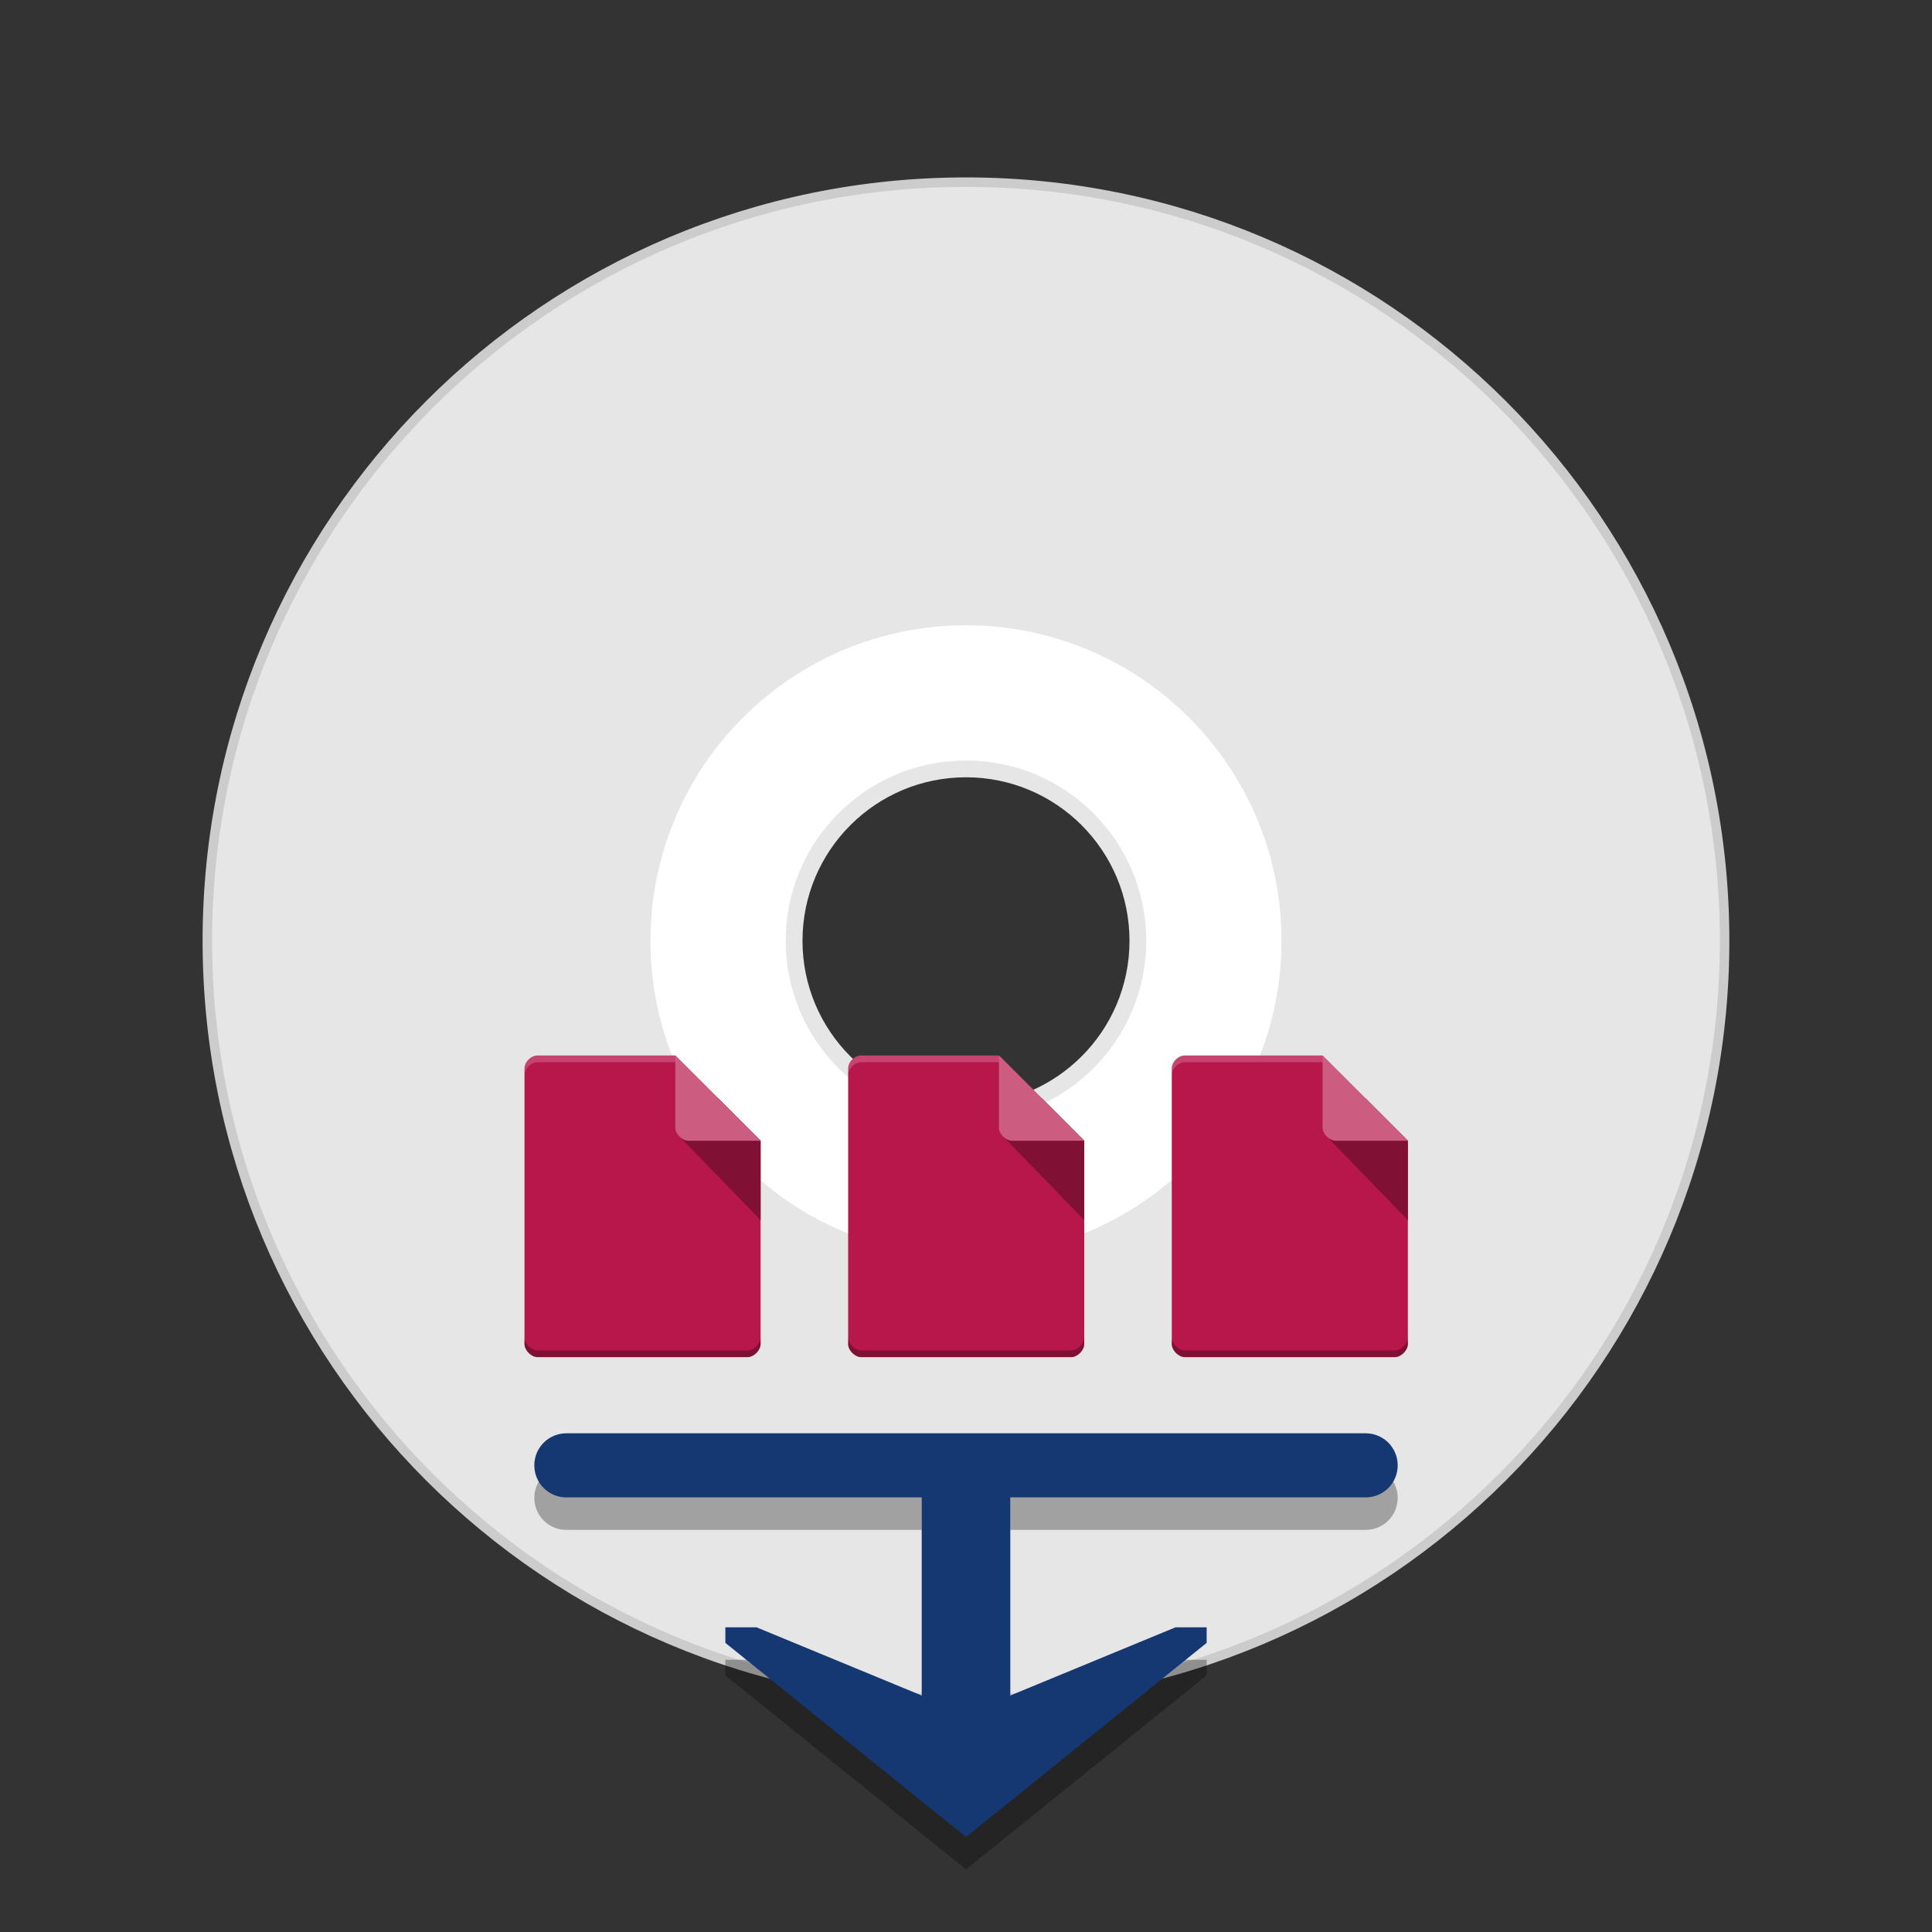 <svg width="512" height="512" version="1.1" viewBox="0 0 384 384" xmlns="http://www.w3.org/2000/svg" xmlns:xlink="http://www.w3.org/1999/xlink"><rect x="0" y="0" width="384" height="384" fill="#333333" stroke="none"/><path d="m192 36.205c-83.275 0-150.79 67.507-150.79 150.78s67.511 150.78 150.79 150.78c83.271 0 150.78-67.507 150.78-150.78s-67.511-150.78-150.78-150.78zm0 109.66c22.712 0 41.123 18.41 41.123 41.123 0 22.712-18.41 41.123-41.123 41.123-22.716 0-41.123-18.41-41.123-41.123 0-22.712 18.406-41.123 41.123-41.123z" fill="#e6e6e6" stroke="#ccc" stroke-width="1.885"/><path d="m192 122.61c-35.556 0-64.38 28.82-64.38 64.376s28.823 64.376 64.38 64.376c35.553 0 64.376-28.82 64.376-64.376s-28.823-64.376-64.376-64.376zm0 30.213c18.866 0 34.164 15.297 34.164 34.164 0 18.866-15.297 34.164-34.164 34.164-18.866 0-34.167-15.297-34.167-34.164 0-18.866 15.301-34.164 34.167-34.164z" fill="#fff" stroke="#e6e6e6" stroke-width="3.338"/><path d="m112.57 291.34c-0.882 0-1.721 0.177-2.484 0.498-0.763 0.322-1.45 0.788-2.025 1.363-0.576 0.576-1.041 1.261-1.362 2.024-0.322 0.763-0.5 1.602-0.5 2.484 0 0.882 0.178 1.721 0.5 2.484 0.322 0.763 0.786 1.45 1.362 2.025 0.576 0.576 1.262 1.041 2.025 1.362 0.763 0.322 1.602 0.5 2.484 0.5h70.638v39.382l-32.86-13.566h-6.177v3.099l47.83 38.569 47.83-38.569v-3.099h-6.177l-32.86 13.566v-39.382h70.638c0.882 0 1.721-0.178 2.484-0.5 0.763-0.322 1.45-0.786 2.025-1.362 0.576-0.576 1.041-1.263 1.362-2.025 0.321-0.763 0.5-1.602 0.5-2.484 0-0.882-0.178-1.721-0.5-2.484-0.322-0.763-0.786-1.448-1.362-2.024-0.576-0.576-1.262-1.042-2.025-1.363-0.763-0.322-1.602-0.498-2.484-0.498h-158.86z" opacity=".3" stroke-width="1.349"/><path d="m112.57 284.88c-0.882 0-1.721 0.177-2.484 0.498-0.763 0.322-1.45 0.788-2.025 1.363-0.576 0.576-1.041 1.261-1.362 2.024-0.322 0.763-0.5 1.602-0.5 2.484 0 0.882 0.178 1.721 0.5 2.484 0.322 0.763 0.786 1.45 1.362 2.025 0.576 0.576 1.262 1.041 2.025 1.362 0.763 0.322 1.602 0.5 2.484 0.5h70.638v39.382l-32.86-13.566h-6.177v3.099l47.83 38.569 47.83-38.569v-3.099h-6.177l-32.86 13.566v-39.382h70.638c0.882 0 1.721-0.178 2.484-0.5 0.763-0.321 1.45-0.786 2.025-1.362 0.576-0.576 1.041-1.263 1.362-2.025 0.321-0.763 0.5-1.602 0.5-2.484 0-0.882-0.178-1.721-0.5-2.484-0.322-0.763-0.786-1.448-1.362-2.024-0.576-0.576-1.262-1.042-2.025-1.363-0.763-0.321-1.602-0.498-2.484-0.498h-158.86z" fill="#153873" stroke-width="1.349"/><g transform="matrix(.858 0 0 .858 22.688 52.879)"><path d="m98.097 182.88c-1.565 0-3.039 1.474-3.039 3.039v63.801c0 1.474 1.565 3.039 3.039 3.039h48.614c1.474 0 3.039-1.565 3.039-3.039v-47.086l-19.754-19.753z" fill="#b8174c" stroke-width="2.329"/><path d="m98.097 182.88c-1.565 0-3.039 1.474-3.039 3.039v1.553c0-1.565 1.474-3.039 3.039-3.039h31.9l19.754 19.754v-1.553l-19.754-19.754z" fill="#fff" opacity=".2" stroke-width="2.329"/><path d="m95.058 248.16v1.553c0 1.474 1.565 3.039 3.039 3.039h48.615c1.474 0 3.039-1.565 3.039-3.039v-1.553c0 1.474-1.565 3.039-3.039 3.039h-48.615c-1.474 0-3.039-1.565-3.039-3.039z" opacity=".3" stroke-width=".207"/><path d="m139.87 192.75-8.904 8.904 18.79 19.369 5e-5 -18.388z" fill="#811035" stroke-width=".155"/><path d="m130 182.88 19.754 19.754h-16.715c-1.474 0-3.039-1.565-3.039-3.039z" fill="#cd5c81" stroke-width=".207"/></g><g transform="matrix(.858 0 0 .858 87.015 52.879)"><path d="m98.097 182.88c-1.565 0-3.039 1.474-3.039 3.039v63.801c0 1.474 1.565 3.039 3.039 3.039h48.614c1.474 0 3.039-1.565 3.039-3.039v-47.086l-19.754-19.753z" fill="#b8174c" stroke-width="2.329"/><path d="m98.097 182.88c-1.565 0-3.039 1.474-3.039 3.039v1.553c0-1.565 1.474-3.039 3.039-3.039h31.9l19.754 19.754v-1.553l-19.754-19.754z" fill="#fff" opacity=".2" stroke-width="2.329"/><path d="m95.058 248.16v1.553c0 1.474 1.565 3.039 3.039 3.039h48.615c1.474 0 3.039-1.565 3.039-3.039v-1.553c0 1.474-1.565 3.039-3.039 3.039h-48.615c-1.474 0-3.039-1.565-3.039-3.039z" opacity=".3" stroke-width=".207"/><path d="m139.87 192.75-8.904 8.904 18.79 19.369 5e-5 -18.388z" fill="#811035" stroke-width=".155"/><path d="m130 182.88 19.754 19.754h-16.715c-1.474 0-3.039-1.565-3.039-3.039z" fill="#cd5c81" stroke-width=".207"/></g><g transform="matrix(.858 0 0 .858 151.34 52.879)"><path d="m98.097 182.88c-1.565 0-3.039 1.474-3.039 3.039v63.801c0 1.474 1.565 3.039 3.039 3.039h48.614c1.474 0 3.039-1.565 3.039-3.039v-47.086l-19.754-19.753z" fill="#b8174c" stroke-width="2.329"/><path d="m98.097 182.88c-1.565 0-3.039 1.474-3.039 3.039v1.553c0-1.565 1.474-3.039 3.039-3.039h31.9l19.754 19.754v-1.553l-19.754-19.754z" fill="#fff" opacity=".2" stroke-width="2.329"/><path d="m95.058 248.16v1.553c0 1.474 1.565 3.039 3.039 3.039h48.615c1.474 0 3.039-1.565 3.039-3.039v-1.553c0 1.474-1.565 3.039-3.039 3.039h-48.615c-1.474 0-3.039-1.565-3.039-3.039z" opacity=".3" stroke-width=".207"/><path d="m139.87 192.75-8.904 8.904 18.79 19.369 5e-5 -18.388z" fill="#811035" stroke-width=".155"/><path d="m130 182.88 19.754 19.754h-16.715c-1.474 0-3.039-1.565-3.039-3.039z" fill="#cd5c81" stroke-width=".207"/></g></svg>
